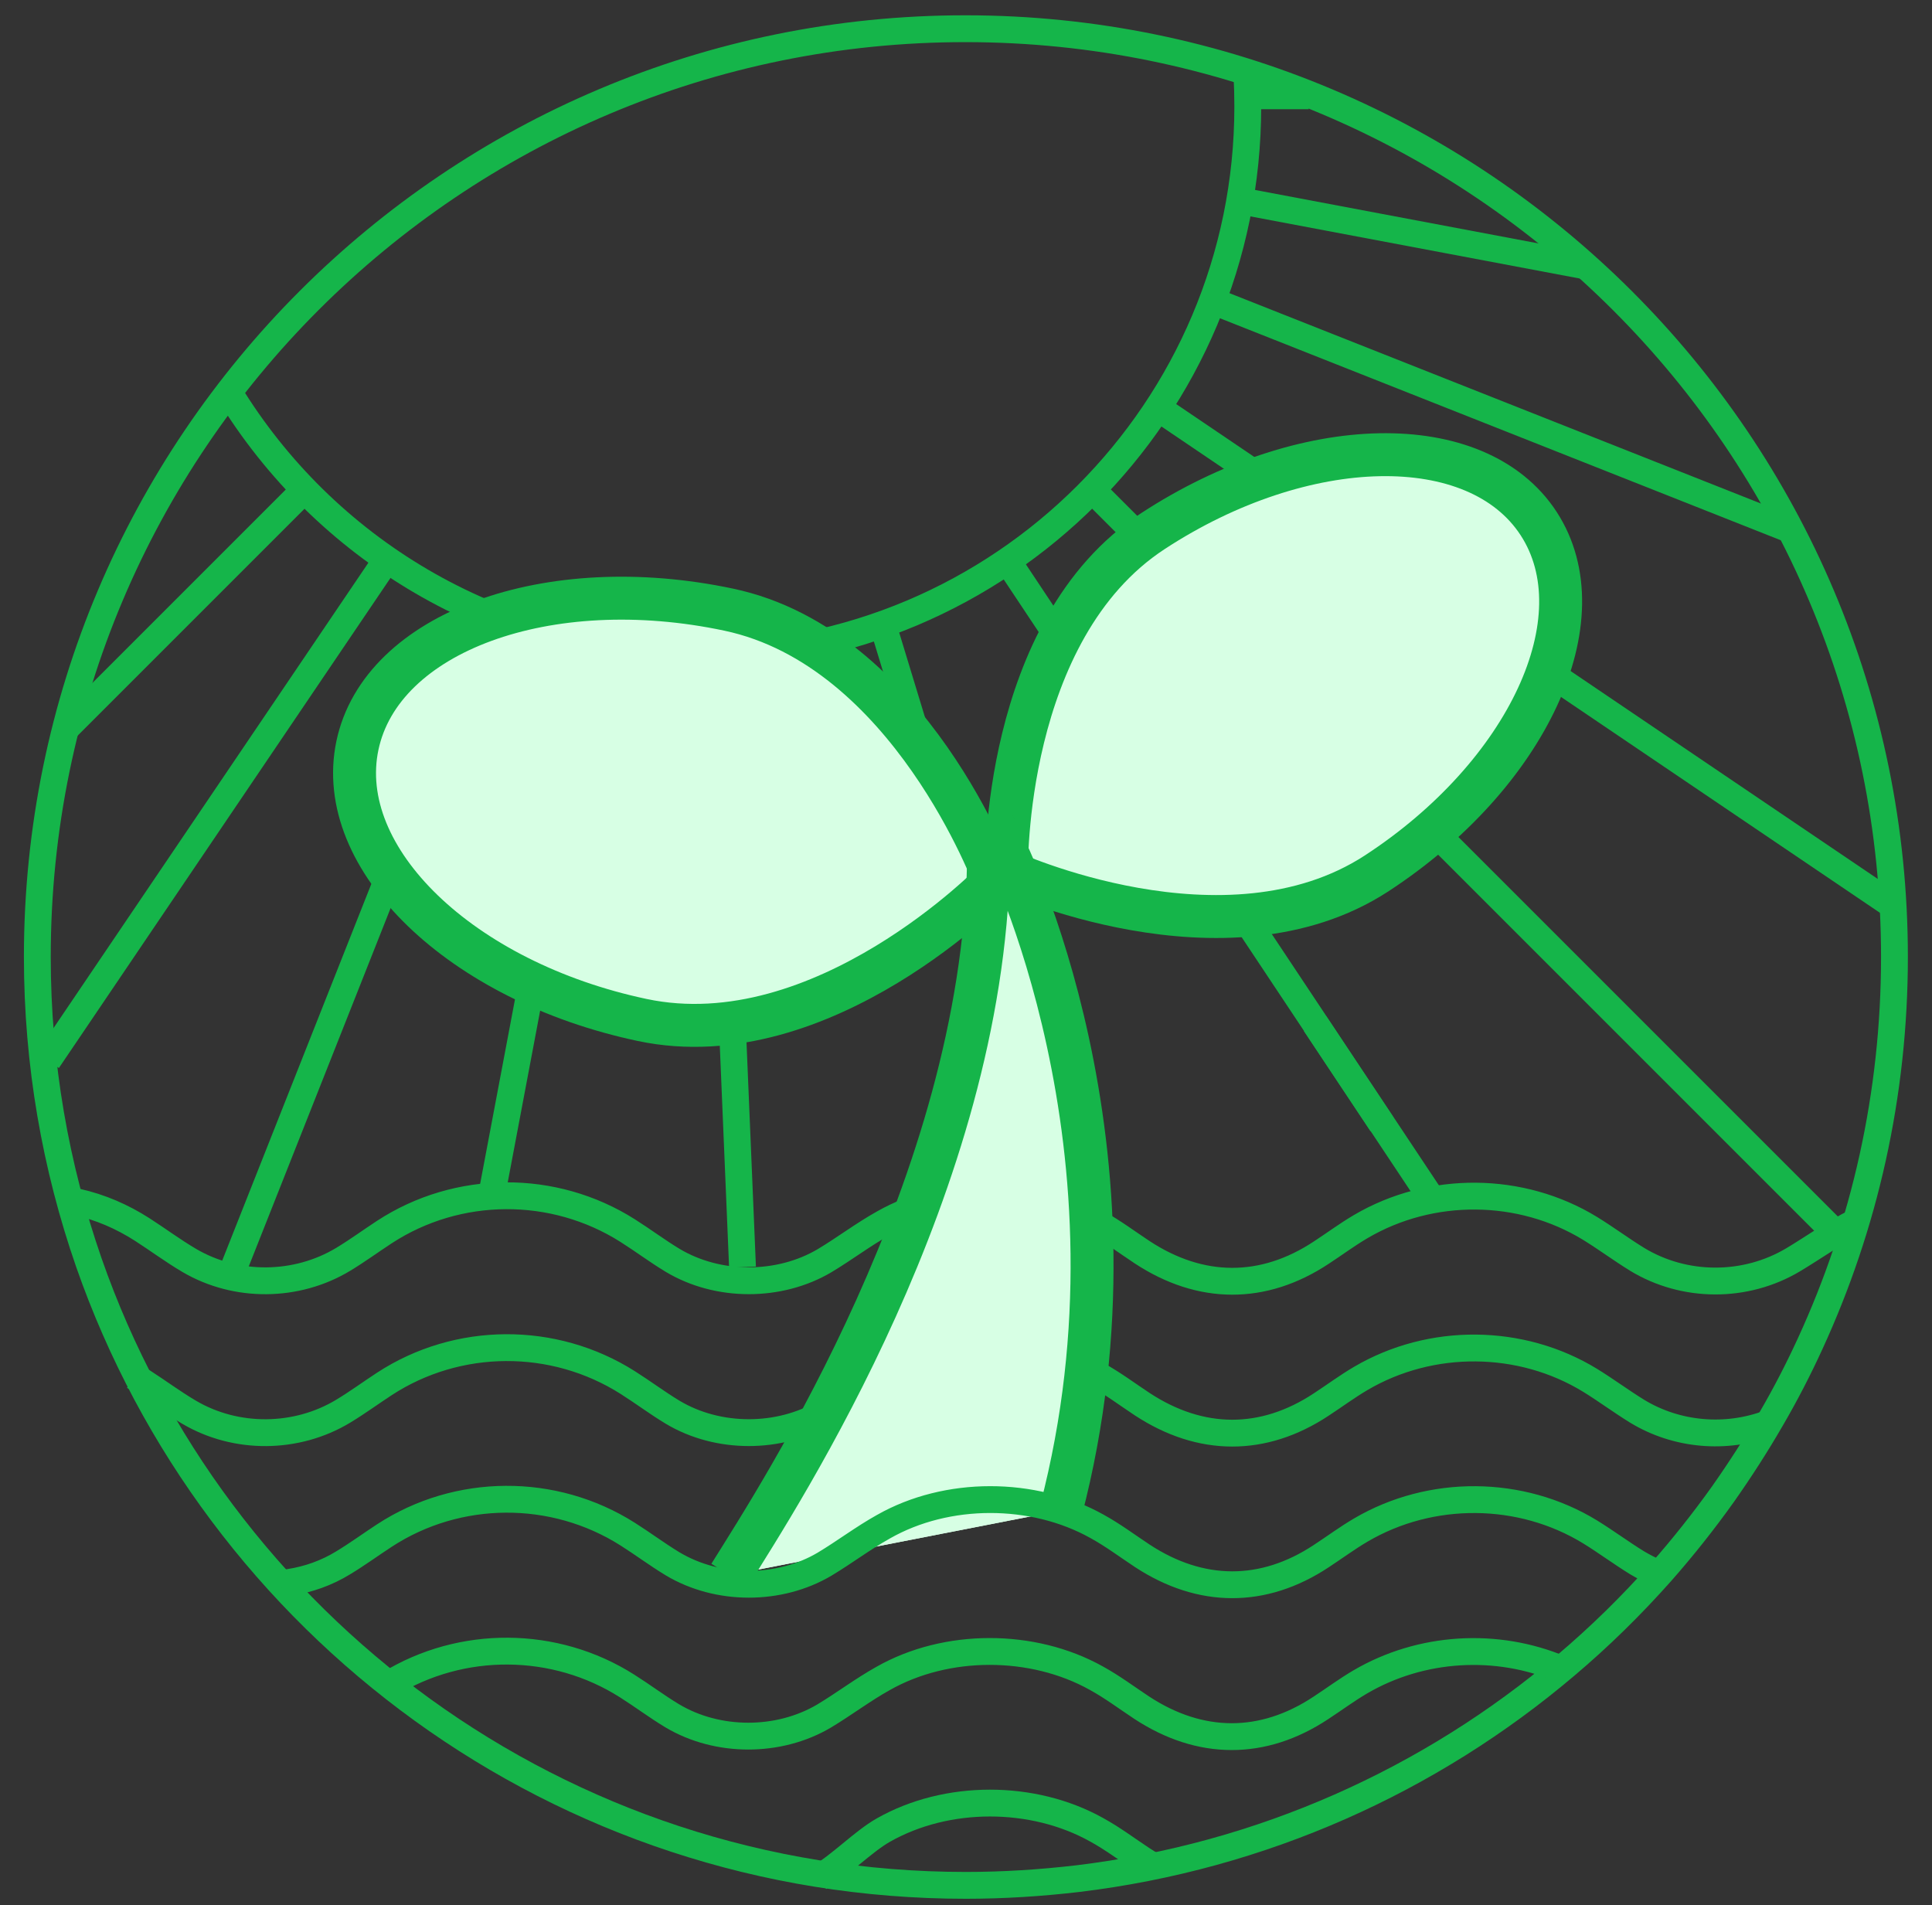 <svg width="72" height="71" viewBox="0 0 72 71" fill="none" xmlns="http://www.w3.org/2000/svg">
<rect x="0" y="0" width="72" height="71" fill="#333333" stroke="none"/>
<path d="M70.601 35.66C70.601 40.8 69.481 45.68 67.461 50.07C67.021 51.03 66.541 51.96 66.011 52.87C65.451 53.84 64.851 54.77 64.211 55.68C63.491 56.69 62.721 57.66 61.911 58.58C60.801 59.83 59.611 61 58.331 62.08C53.301 66.34 47.041 69.18 40.161 70.01C38.791 70.17 37.401 70.26 35.991 70.26C20.871 70.26 8.021 60.56 3.311 47.05C2.071 43.48 1.391 39.65 1.391 35.66C1.391 16.55 16.881 1.06 35.991 1.07C55.101 1.08 70.601 16.55 70.601 35.66Z" stroke="#15B54A" stroke-miterlimit="10"/>
<path d="M8.691 14.88C12.321 20.63 18.721 24.45 26.021 24.45C37.331 24.45 46.501 15.28 46.501 3.97C46.501 3.58 46.491 3.19 46.471 2.81" stroke="#15B54A" stroke-miterlimit="10"/>
<path d="M46.51 3.57H48.77" stroke="#15B54A" stroke-miterlimit="10"/>
<path d="M11.351 18.25L2.461 27.14" stroke="#15B54A" stroke-miterlimit="10"/>
<path d="M40.791 18.34L68.661 46.21" stroke="#15B54A" stroke-miterlimit="10"/>
<path d="M18.331 22.95L8.521 47.73" stroke="#15B54A" stroke-miterlimit="10"/>
<path d="M45.18 11.21L66.83 19.78" stroke="#15B54A" stroke-miterlimit="10"/>
<path d="M14.421 20.84L1.781 39.52" stroke="#15B54A" stroke-miterlimit="10"/>
<path d="M43.15 15.2L70.72 33.86" stroke="#15B54A" stroke-miterlimit="10"/>
<path d="M49.01 38.15L51.49 41.88" stroke="#15B54A" stroke-miterlimit="10"/>
<path d="M37.631 21.03L53.321 44.62" stroke="#15B54A" stroke-miterlimit="10"/>
<path d="M22.18 24.09L21.45 27.98L18.33 44.5" stroke="#15B54A" stroke-miterlimit="10"/>
<path d="M26.721 24.53L26.901 28.85L27.671 47.22" stroke="#15B54A" stroke-miterlimit="10"/>
<path d="M32.92 23.35L34.18 27.49L39.54 45.08" stroke="#15B54A" stroke-miterlimit="10"/>
<path d="M46.201 7.48L59.081 9.91" stroke="#15B54A" stroke-miterlimit="10"/>
<path d="M2.611 44.74C2.691 44.76 2.771 44.77 2.861 44.79C3.751 44.99 4.551 45.34 5.301 45.82C5.891 46.2 6.441 46.61 7.051 46.97C8.801 48 11.051 47.98 12.791 46.93C13.321 46.61 13.811 46.25 14.331 45.91C17.061 44.13 20.631 44.11 23.391 45.86C23.961 46.22 24.491 46.62 25.071 46.97C26.761 47.98 29.041 47.98 30.731 46.98C31.481 46.53 32.161 46.01 32.931 45.58C35.291 44.24 38.501 44.24 40.881 45.57C41.481 45.9 42.011 46.3 42.571 46.67C44.751 48.1 47.081 48.11 49.241 46.68C49.731 46.36 50.201 46.01 50.711 45.71C53.331 44.17 56.681 44.2 59.261 45.78C59.861 46.15 60.411 46.56 61.011 46.93C62.771 48 65.041 48.01 66.821 46.95C67.511 46.54 68.401 45.91 69.161 45.54C69.201 45.52 69.251 45.5 69.291 45.48" stroke="#15B54A" stroke-miterlimit="10"/>
<path d="M4.99 51.29C5.09 51.35 5.2 51.41 5.3 51.48C5.89 51.86 6.44 52.27 7.05 52.63C8.8 53.66 11.05 53.64 12.79 52.59C13.32 52.27 13.81 51.91 14.33 51.57C17.06 49.79 20.63 49.77 23.39 51.52C23.96 51.88 24.49 52.28 25.07 52.63C26.76 53.64 29.04 53.64 30.73 52.64C31.48 52.19 32.16 51.67 32.93 51.24C35.29 49.9 38.5 49.9 40.88 51.23C41.48 51.56 42.01 51.96 42.57 52.33C44.75 53.76 47.08 53.77 49.24 52.34C49.73 52.02 50.2 51.67 50.71 51.37C53.33 49.83 56.68 49.86 59.26 51.44C59.86 51.81 60.41 52.22 61.01 52.59C62.49 53.49 64.32 53.64 65.92 53.04" stroke="#15B54A" stroke-miterlimit="10"/>
<path d="M14.32 62.88C14.38 62.84 14.44 62.8 14.5 62.76C17.2 61.1 20.68 61.12 23.37 62.83C23.94 63.19 24.47 63.59 25.05 63.94C26.74 64.95 29.02 64.95 30.71 63.95C31.46 63.5 32.14 62.98 32.91 62.55C35.27 61.21 38.48 61.21 40.86 62.54C41.46 62.87 41.99 63.27 42.55 63.64C44.73 65.07 47.06 65.08 49.22 63.65C49.71 63.33 50.18 62.98 50.69 62.68C52.96 61.35 55.78 61.19 58.17 62.2" stroke="#15B54A" stroke-miterlimit="10"/>
<path d="M30.541 69.96C31.301 69.53 32.161 68.63 32.921 68.2C35.281 66.86 38.491 66.86 40.871 68.19C41.471 68.52 42.001 68.92 42.561 69.29C42.701 69.38 42.841 69.47 42.991 69.55" stroke="#15B54A" stroke-miterlimit="10"/>
<path d="M27.191 58.7C29.131 55.59 36.601 44.12 36.841 32.14L37.411 31.52C37.411 31.52 43.071 42.77 39.541 56.29" fill="#D7FFE4"/>
<path d="M37.08 32.81C37.08 32.81 30.68 39.44 23.93 38.01C17.18 36.58 12.43 32 13.32 27.78C14.21 23.56 20.41 21.29 27.16 22.72C33.91 24.15 37.08 32.81 37.08 32.81Z" fill="#D7FFE4" stroke="#15B54A" stroke-width="1.6" stroke-miterlimit="10"/>
<path d="M37.51 32.45C37.51 32.45 37.34 23.47 42.97 19.79C48.6 16.11 55.04 15.98 57.34 19.51C59.64 23.04 56.94 28.87 51.3 32.55C45.66 36.22 37.51 32.45 37.51 32.45Z" fill="#D7FFE4" stroke="#15B54A" stroke-width="1.6" stroke-miterlimit="10"/>
<path d="M27.189 58.7C29.13 55.59 36.599 44.12 36.84 32.139L37.41 31.52C37.41 31.52 43.069 42.77 39.539 56.289" fill="#D7FFE4"/>
<path d="M27.189 58.7C29.13 55.59 36.599 44.12 36.84 32.139L37.41 31.52C37.41 31.52 43.069 42.77 39.539 56.289" stroke="#15B54A" stroke-width="1.6" stroke-miterlimit="10"/>
<path d="M10.48 59.01C10.581 59 10.681 58.99 10.78 58.97C11.491 58.86 12.171 58.62 12.79 58.24C13.32 57.92 13.81 57.56 14.331 57.22C17.061 55.44 20.631 55.42 23.39 57.17C23.96 57.53 24.491 57.93 25.07 58.28C26.761 59.29 29.041 59.29 30.73 58.29C31.48 57.84 32.16 57.32 32.931 56.89C35.291 55.55 38.501 55.55 40.88 56.88C41.48 57.21 42.011 57.61 42.571 57.98C44.751 59.41 47.081 59.42 49.24 57.99C49.73 57.67 50.2 57.32 50.711 57.02C53.331 55.48 56.681 55.51 59.261 57.09C59.861 57.46 60.41 57.87 61.011 58.24C61.23 58.37 61.461 58.49 61.691 58.59C61.74 58.61 61.791 58.63 61.84 58.65" stroke="#15B54A" stroke-miterlimit="10"/>
</svg>
